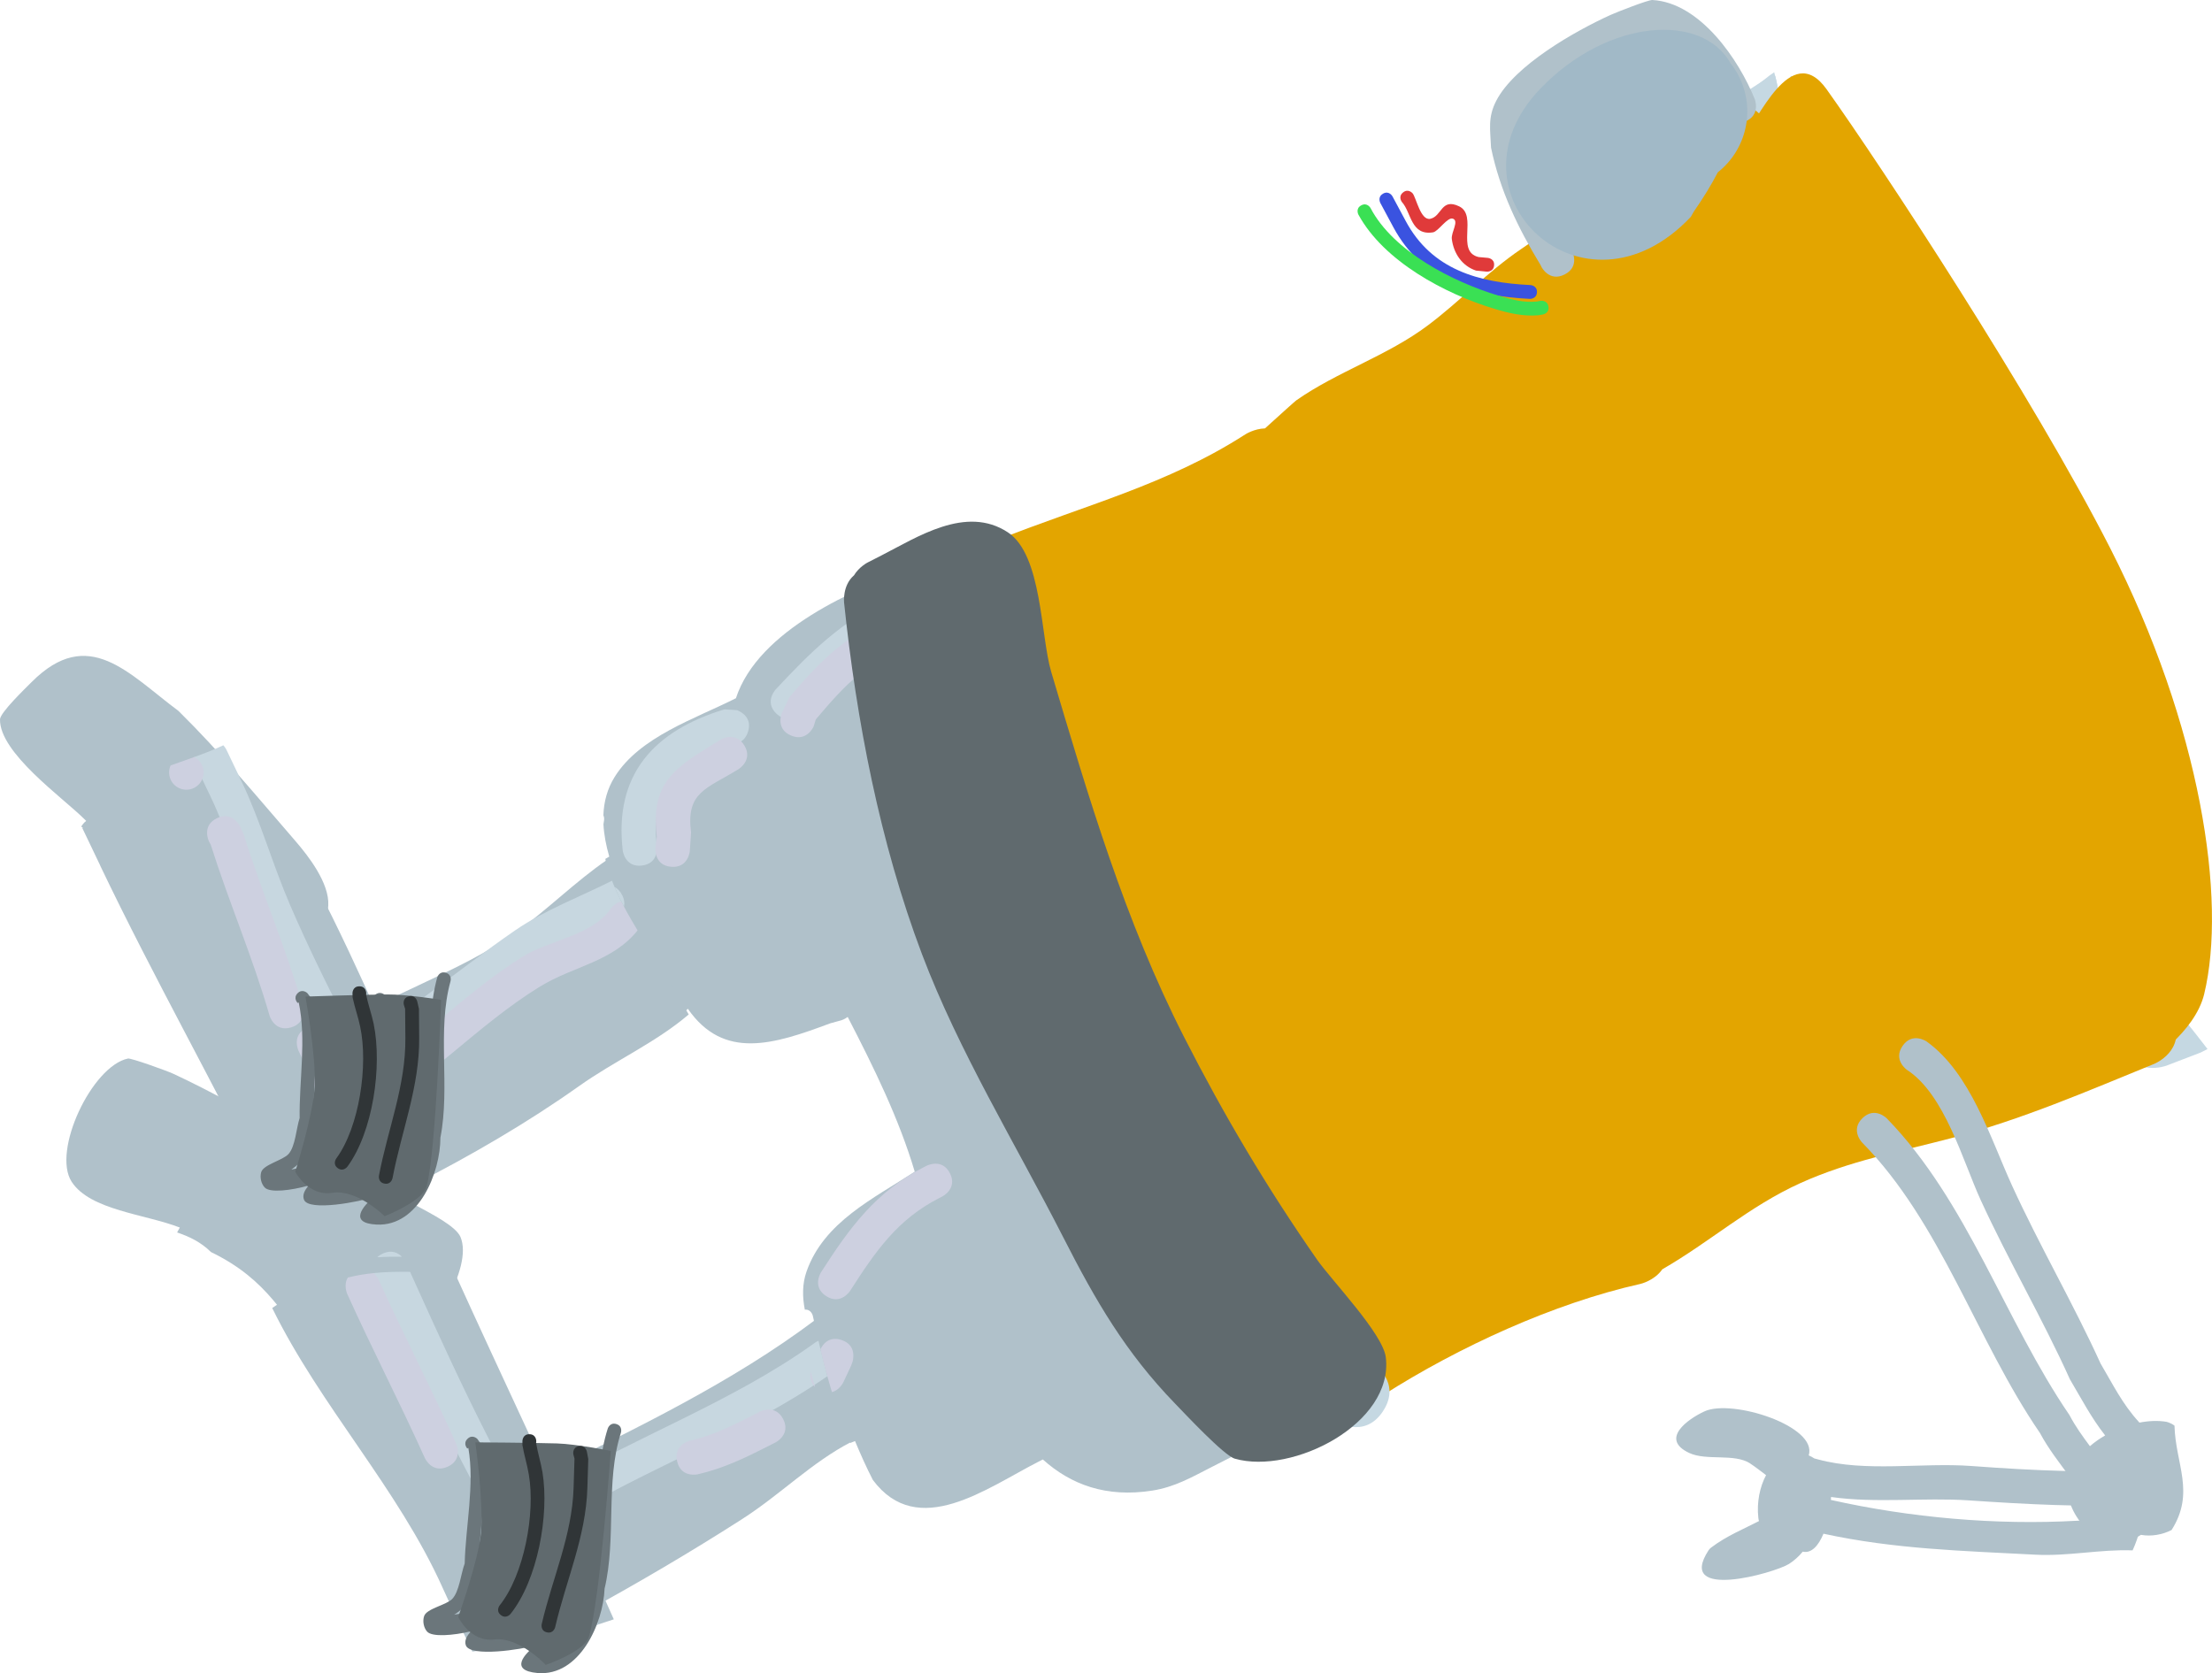 <svg version="1.1" xmlns="http://www.w3.org/2000/svg" xmlns:xlink="http://www.w3.org/1999/xlink" width="71.297" height="53.935" viewBox="0,0,71.297,53.935"><g transform="translate(-270.705,-187.274)"><g data-paper-data="{&quot;isPaintingLayer&quot;:true}" fill-rule="nonzero" stroke="none" stroke-linecap="butt" stroke-linejoin="miter" stroke-miterlimit="10" stroke-dasharray="" stroke-dashoffset="0" style="mix-blend-mode: normal"><g stroke-width="0.5"><path d="M289.364,222.287c-1.644,1.17 -3.509,2.252 -5.323,3.176c-0.141,0.072 -0.282,0.144 -0.423,0.217c-0.146,-0.281 -0.291,-0.563 -0.434,-0.845c-0.703,-1.379 -1.405,-2.758 -2.108,-4.136c0.084,-0.042 0.168,-0.085 0.251,-0.127c1.863,-1.263 4.159,-1.931 5.984,-3.228c1.009,-0.717 1.93,-1.647 2.959,-2.352c0.404,1.503 1.553,2.918 2.229,4.244c0.128,0.252 0.26,0.5 0.405,0.739c-1.077,0.918 -2.378,1.486 -3.54,2.313z" fill="#b0c1ca"/><path d="M287.323,217.255c0.949,-0.653 2.136,-1.096 3.165,-1.619c0.136,0.339 0.302,0.673 0.484,1.002c-0.975,0.493 -2.125,0.907 -3.016,1.532c-2.025,1.419 -3.828,2.992 -6.062,4.132c-0.168,-0.33 -0.337,-0.661 -0.505,-0.991c2.186,-1.126 3.937,-2.681 5.934,-4.057z" fill="#c7d7e0"/><path d="M287.51,218.137c0.901,-0.569 2.275,-0.688 2.89,-1.583c0,0 0.156,-0.212 0.4,-0.236c0.154,0.301 0.324,0.598 0.5,0.892c-0.003,0.004 -0.004,0.006 -0.004,0.006c-0.826,1.071 -2.086,1.183 -3.193,1.864c-2.023,1.245 -3.603,3.05 -5.7,4.224c-0.168,-0.33 -0.337,-0.661 -0.505,-0.991c2.061,-1.151 3.637,-2.928 5.613,-4.176z" fill="#cdd0e0"/></g><g stroke-width="0.5"><path d="M294.623,236.243c-1.665,1.067 -3.397,2.084 -5.149,3.04c-0.243,-1.531 -0.686,-3.022 -1.263,-4.481c3.03,-1.507 6.072,-2.955 8.762,-4.975c0.347,1.42 0.644,2.623 1.179,3.922c-1.286,0.664 -2.281,1.694 -3.528,2.493z" fill="#b0c1ca"/><path d="M296.972,230.556c0,0 0.064,-0.046 0.161,-0.079c0.096,0.385 0.191,0.757 0.293,1.122c-2.699,1.887 -5.887,2.998 -8.671,4.715c-0.115,-0.357 -0.239,-0.711 -0.371,-1.064c2.793,-1.66 5.934,-2.782 8.589,-4.693z" fill="#c7d7e0"/><path d="M295.949,233.02c0.253,0.496 -0.243,0.748 -0.243,0.748l-0.229,0.117c-0.759,0.387 -1.446,0.719 -2.28,0.913c0,0 -0.542,0.125 -0.667,-0.417c-0.125,-0.542 0.417,-0.667 0.417,-0.667c0.745,-0.169 1.347,-0.475 2.025,-0.82l0.229,-0.117c0,0 0.496,-0.253 0.748,0.243z" fill="#cdd0e0"/></g><path d="M313.033,232.989c-0.152,0.141 -0.3,0.173 -0.426,0.158l-0.163,0.048c-0.895,0.456 -1.79,0.912 -2.684,1.368c-0.645,0.329 -1.185,0.645 -1.914,0.76c-1.491,0.235 -2.628,-0.195 -3.528,-1.003l-0.132,0.067c-1.678,0.855 -3.896,2.541 -5.348,0.592c-0.214,-0.417 -0.4,-0.835 -0.574,-1.253c-0.052,0.02 -0.103,0.041 -0.154,0.062c-0.565,-1.345 -0.872,-2.576 -1.207,-4.102c0,0 -0.049,-0.214 -0.257,-0.195c-0.08,-0.411 -0.085,-0.828 0.054,-1.226c0.559,-1.6 2.162,-2.356 3.489,-3.222c-0.513,-1.72 -1.319,-3.36 -2.161,-4.988c-0.104,0.079 -0.209,0.109 -0.209,0.109l-0.354,0.097c-1.831,0.685 -3.436,1.192 -4.59,-0.47c-0.029,0.03 -0.058,0.059 -0.087,0.089c-0.118,-0.203 -0.227,-0.412 -0.334,-0.622c-0.663,-1.301 -1.905,-2.779 -2.239,-4.297c0.042,-0.025 0.085,-0.05 0.128,-0.075c-0.103,-0.353 -0.17,-0.703 -0.188,-1.042c0.006,-0.043 0.012,-0.086 0.02,-0.128c0,0 0.015,-0.084 -0.022,-0.162c0.016,-0.44 0.127,-0.858 0.366,-1.24c0.811,-1.297 2.595,-1.871 3.906,-2.533c0.718,-2.196 3.834,-3.546 5.763,-4.21c0,0 0.429,-0.147 0.645,0.212c0.277,0.18 0.222,0.545 0.222,0.545c-0.388,2.587 1.053,5.124 1.88,7.542c0.42,1.226 0.737,2.537 1.331,3.692c2.237,4.39 4.308,8.923 7.071,12.952c0.402,0.487 0.784,0.867 1.293,1.241l0.267,0.279c0.118,0.048 0.232,0.149 0.295,0.348c0.05,0.157 0.038,0.283 -0.003,0.382c-0.028,0.074 -0.078,0.15 -0.158,0.225z" fill="#b0c1ca" stroke-width="0.5"/><path d="M290.757,216.124c0.074,0.146 0.084,0.27 0.06,0.374c-0.111,-0.209 -0.213,-0.419 -0.303,-0.631c0.089,0.044 0.175,0.124 0.243,0.257z" fill="#c7d7e0" stroke-width="0.5"/><path d="M297.259,230.931c0.155,0.215 0.134,0.401 0.069,0.537c-0.057,-0.212 -0.111,-0.427 -0.164,-0.646c0.033,0.03 0.065,0.066 0.096,0.109z" fill="#c7d7e0" stroke-width="0.5"/><path d="M294.813,210.867c-0.119,0.366 -0.409,0.397 -0.576,0.381c-1.68,0.529 -2.601,1.46 -2.356,3.307c0,0 0.068,0.552 -0.484,0.62c-0.552,0.068 -0.62,-0.484 -0.62,-0.484c-0.284,-2.445 0.998,-3.857 3.279,-4.551l0.401,0.026c0,0 0.529,0.172 0.357,0.701z" fill="#c7d7e0" stroke-width="0.5"/><path d="M300.217,206.748c0.253,0.496 -0.243,0.748 -0.243,0.748l-0.183,0.093c-1.413,0.72 -2.199,1.518 -3.27,2.667c0,0 -0.38,0.407 -0.786,0.027c-0.407,-0.38 -0.027,-0.786 -0.027,-0.786c1.15,-1.232 2.058,-2.124 3.578,-2.899l0.183,-0.093c0,0 0.496,-0.253 0.748,0.243z" fill="#c7d7e0" stroke-width="0.5"/><path d="M296.199,210.983c-0.511,-0.219 -0.292,-0.73 -0.292,-0.73l0.246,-0.51c1.098,-1.288 1.873,-2.039 3.482,-2.685c0,0 0.517,-0.207 0.723,0.31c0.207,0.517 -0.31,0.723 -0.31,0.723c-1.479,0.59 -2.046,1.192 -3.048,2.373l-0.07,0.227c0,0 -0.219,0.511 -0.73,0.292z" fill="#cdd0e0" stroke-width="0.5"/><path d="M292.336,215.215c-0.554,-0.048 -0.506,-0.603 -0.506,-0.603l0.044,-0.366c-0.218,-1.824 0.664,-2.265 2.054,-3.127c0,0 0.473,-0.293 0.766,0.18c0.293,0.473 -0.18,0.766 -0.18,0.766c-1.036,0.641 -1.704,0.73 -1.535,2.045l-0.04,0.599c0,0 -0.048,0.554 -0.603,0.506z" fill="#cdd0e0" stroke-width="0.5"/><path d="M297.827,230.468c0.529,0.172 0.357,0.701 0.357,0.701l-0.048,0.133c-0.083,0.177 -0.166,0.353 -0.249,0.53c0,0 -0.119,0.253 -0.367,0.316c-0.136,-0.449 -0.256,-0.904 -0.371,-1.381c0.063,-0.132 0.258,-0.436 0.677,-0.3z" fill="#cdd0e0" stroke-width="0.5"/><path d="M296.974,231.984c-0.166,-0.158 -0.162,-0.361 -0.135,-0.492c0.044,0.165 0.089,0.329 0.135,0.492z" fill="#cdd0e0" stroke-width="0.5"/><path d="M301.323,225.093c0.253,0.496 -0.243,0.748 -0.243,0.748l-0.092,0.047c-1.364,0.694 -2.067,1.728 -2.884,2.999c0,0 -0.301,0.468 -0.769,0.167c-0.468,-0.301 -0.167,-0.769 -0.167,-0.769c0.925,-1.439 1.764,-2.597 3.315,-3.388l0.092,-0.047c0,0 0.496,-0.253 0.748,0.243z" fill="#cdd0e0" stroke-width="0.5"/><path d="M273.936,215.175c-0.193,-0.403 -0.385,-0.806 -0.578,-1.209c0.299,-0.203 0.597,-0.412 0.861,-0.684c0.448,-0.86 1.618,-1.199 2.736,-1.6c0.486,0.885 1.164,1.671 1.919,2.33l0.372,0.325c0.075,0.068 0.187,0.087 0.282,0.038c0.058,-0.029 0.099,-0.078 0.12,-0.135c0.231,0.204 0.417,0.352 0.514,0.407l0.012,0.002l-0.002,0.003l0.132,0.058c1.567,2.808 2.821,5.881 4.168,8.782c-1.398,0.668 -2.795,1.336 -4.193,2.004c-0.287,0.137 -0.573,0.275 -0.859,0.414c-1.78,-3.627 -3.752,-7.106 -5.487,-10.736z" fill="#b0c1ca" stroke-width="0.5"/><path d="M278.511,212.511c0.016,0.031 0.032,0.062 0.048,0.093l-0.029,0.046l0.078,0.049c0.042,0.082 0.085,0.164 0.129,0.245c-0.146,-0.137 -0.281,-0.276 -0.399,-0.413c-0.063,-0.096 -0.127,-0.193 -0.191,-0.29c0.111,0.085 0.224,0.166 0.34,0.241c0.008,0.009 0.016,0.019 0.024,0.028z" fill="#b0c1ca" stroke-width="0.5"/><path d="M279.576,213.647c-0.013,-0.01 -0.027,-0.02 -0.04,-0.03c-0,-0.004 -0.001,-0.007 -0.001,-0.011c0.014,0.014 0.028,0.028 0.041,0.042z" fill="#b0c1ca" stroke-width="0.5"/><path d="M273.482,213.735l-0.069,-0.068c-0.698,-0.692 -2.728,-2.128 -2.708,-3.205c0.004,-0.217 0.825,-1.008 1.018,-1.201c1.839,-1.844 3.126,-0.265 4.735,0.93c1.375,1.356 2.52,2.753 3.761,4.184c0.43,0.496 1.106,1.368 1.067,2.087c-0.096,1.787 -2.09,2.006 -3.3,1.293l-0.063,0.048c-1.396,-0.771 -2.256,-3.093 -3.811,-3.394c-0.289,-0.136 -0.542,-0.309 -0.789,-0.489c0.034,-0.058 0.086,-0.128 0.16,-0.184z" fill="#b0c1ca" stroke-width="0.5"/><path d="M278.004,211.443c0.081,0.17 0.406,0.85 0.487,1.019c0.62,1.296 0.997,2.676 1.57,4c1.096,2.531 2.407,4.951 3.76,7.343c-0.335,0.16 -0.671,0.321 -1.006,0.481c-1.362,-2.405 -2.674,-4.842 -3.777,-7.386c-0.568,-1.309 -0.939,-2.678 -1.551,-3.958c-0.081,-0.17 -0.162,-0.34 -0.244,-0.51l-0.244,-0.51c0,0 -0.049,-0.102 -0.056,-0.237c0.331,-0.119 0.658,-0.243 0.96,-0.387c0.067,0.075 0.1,0.144 0.1,0.144z" fill="#c7d7e0" stroke-width="0.5"/><path d="M280.59,220.406c0.502,-0.24 0.742,0.262 0.742,0.262l0.133,0.278c0.52,1.089 0.854,2.24 1.366,3.333c-0.335,0.16 -0.669,0.32 -1.004,0.48c-0.51,-1.094 -0.845,-2.245 -1.366,-3.333l-0.133,-0.278c0,0 -0.24,-0.502 0.262,-0.742z" fill="#cdd0e0" stroke-width="0.5"/><path d="M277.7,213.647c0.502,-0.24 0.742,0.262 0.742,0.262l0.117,0.259c0.578,1.857 1.361,3.659 1.904,5.537c0,0 0.154,0.535 -0.38,0.689c-0.535,0.154 -0.689,-0.38 -0.689,-0.38c-0.538,-1.87 -1.314,-3.666 -1.897,-5.512l-0.06,-0.112c0,0 -0.24,-0.502 0.262,-0.742z" fill="#cdd0e0" stroke-width="0.5"/><path d="M277.214,211.934c0.133,0.277 0.015,0.609 -0.262,0.742c-0.277,0.133 -0.609,0.015 -0.742,-0.262c-0.073,-0.152 -0.07,-0.321 -0.007,-0.465c0.251,-0.092 0.508,-0.18 0.762,-0.271c0.105,0.054 0.194,0.141 0.249,0.256z" fill="#cdd0e0" stroke-width="0.5"/><path d="M284.969,238.449c-1.44,-3.201 -3.938,-5.844 -5.49,-9.011c0.325,-0.229 0.675,-0.414 1.095,-0.477c1.881,-0.943 3.104,-0.619 4.772,-0.69c1.562,3.439 3.177,6.839 4.732,10.282c0.138,0.306 0.275,0.613 0.411,0.92c-1.491,0.507 -3.007,0.875 -4.561,1.038c-0.329,-0.687 -0.649,-1.375 -0.96,-2.063z" fill="#b0c1ca" stroke-width="0.5"/><path d="M276.422,226.986l0.079,-0.142c-1.117,-0.435 -2.889,-0.556 -3.486,-1.475c-0.642,-0.989 0.652,-3.729 1.814,-3.973c0.099,-0.021 1.254,0.394 1.471,0.495c1.225,0.57 2.454,1.268 3.635,1.921c1.424,0.79 2.849,1.579 4.273,2.37c0.343,0.191 1.188,0.61 1.338,0.963c0.43,1.01 -1.005,3.129 -1.684,3.804c-0.222,0.22 -0.417,0.528 -0.722,0.598c-0.527,0.122 -1.655,-0.563 -2.151,-0.762c0,0 -0,-0 -0.001,-0l-0.055,0.1c-0.02,0.037 -0.041,0.073 -0.061,0.11c-1.004,-1.257 -1.516,-2.465 -3.368,-3.362c-0.316,-0.314 -0.692,-0.497 -1.09,-0.631c0.003,-0.005 0.005,-0.01 0.008,-0.015z" fill="#b0c1ca" stroke-width="0.5"/><g stroke-width="0.5"><path d="M284.014,228.475c1.588,3.517 3.158,6.943 5.346,10.108c0.223,0.344 0.433,0.696 0.634,1.053c-0.362,0.115 -0.726,0.222 -1.092,0.319c-0.149,-0.254 -0.304,-0.506 -0.466,-0.753c-2.218,-3.22 -3.822,-6.696 -5.436,-10.27l-0.233,-0.515c0,0 -0.018,-0.041 -0.033,-0.104c0.402,-0.042 0.791,-0.045 1.189,-0.041z" fill="#c7d7e0"/><path d="M283.046,227.682l0,-0c0.295,-0.133 0.496,-0.017 0.612,0.103c-0.265,-0.002 -0.528,0 -0.795,0.017c0.046,-0.045 0.106,-0.086 0.183,-0.12z" fill="#c7d7e0"/><path d="M285.135,234.553c-0.507,0.229 -0.736,-0.278 -0.736,-0.278l-0.021,-0.047c-0.799,-1.77 -1.682,-3.474 -2.482,-5.247c0,0 -0.129,-0.286 0.021,-0.526c0.287,-0.071 0.562,-0.116 0.831,-0.143c0.109,0.096 0.161,0.211 0.161,0.211c0.801,1.773 1.683,3.476 2.482,5.247l0.021,0.047c0,0 0.229,0.507 -0.278,0.736z" fill="#cdd0e0"/><path d="M287.034,238.717c0,0 -0.316,-0.458 0.142,-0.774c0.458,-0.316 0.774,0.142 0.774,0.142c0.422,0.613 0.913,1.159 1.346,1.762c-0.385,0.11 -0.772,0.209 -1.162,0.297c-0.365,-0.477 -0.755,-0.93 -1.1,-1.427z" fill="#cdd0e0"/></g><path d="M301.149,207.613c0,0 17.27,-10.697 26.953,-16.463c0.048,1.519 -0.187,3.169 0.523,4.577c0.788,2.589 1.51,5.506 2.736,7.912c1.299,2.549 2.409,5.234 3.724,7.816c1.387,2.722 3.058,5.129 4.942,7.393c0.271,0.309 0.553,0.641 0.837,0.988c-0.558,0.31 -1.14,0.617 -1.747,0.916c-3.844,1.897 -8.524,3.281 -12.574,5.108c-7.611,3.433 -13.815,6.824 -13.815,6.824z" fill="#e3a500" stroke-width="0"/><path d="M339.1,220.978c-0.393,-1.041 0.648,-1.434 0.648,-1.434l0.667,-0.246c0.473,0.558 0.966,1.17 1.443,1.792c-0.073,0.037 -0.146,0.075 -0.22,0.112l-1.105,0.424c0,0 -1.041,0.393 -1.434,-0.648z" fill="#c5d8e2" stroke-width="0.5"/><path d="M327.149,191.59c-0.69,-0.873 0.183,-1.563 0.183,-1.563l0.414,-0.324c0.048,-0.033 0.096,-0.067 0.144,-0.1c0.219,0.749 0.225,1.575 0.217,2.42c-0.291,0.039 -0.644,-0.034 -0.959,-0.433z" fill="#c5d8e2" stroke-width="0.5"/><path d="M325.727,192.174c-0.505,-0.991 0.486,-1.497 0.486,-1.497l0.321,-0.158c0.33,-0.212 0.66,-0.424 0.99,-0.636c0,0 0.164,-0.105 0.399,-0.159c0.196,0.756 0.192,1.586 0.183,2.431c-0.123,0.079 -0.246,0.158 -0.369,0.237l-0.514,0.268c0,0 -0.991,0.505 -1.497,-0.486z" fill="#c5d8e2" stroke-width="0.5"/><path d="M329.062,190.218c0.601,0.936 -0.335,1.538 -0.335,1.538c-0.058,0.037 -0.116,0.074 -0.174,0.112c0.008,-0.736 0.008,-1.463 -0.135,-2.147c0.221,0.054 0.45,0.196 0.644,0.498z" fill="#c5d8e2" stroke-width="0.5"/><path d="M301.323,206.714c-0.505,-0.991 0.486,-1.497 0.486,-1.497l1.089,-0.554c2.748,-1.099 5.424,-1.762 7.951,-3.39c0,0 0.278,-0.179 0.629,-0.19c0.489,-0.443 0.966,-0.874 1.008,-0.903c1.326,-0.931 2.931,-1.433 4.245,-2.42c1.029,-0.773 1.927,-1.728 2.997,-2.454c1.128,-0.766 2.176,-1.547 3.272,-2.323c1.151,-0.815 1.893,-0.738 2.718,-1.924c0,0 0.661,-0.895 1.556,-0.235c0.895,0.661 0.235,1.556 0.235,1.556c-0.318,0.414 -0.556,0.904 -0.953,1.242c-0.648,0.552 -1.577,0.677 -2.267,1.176c-2.106,1.521 -4.138,3.182 -6.229,4.748c-1.335,1 -2.969,1.52 -4.308,2.465c-0.687,0.485 -1.238,1.139 -1.861,1.704l-0.614,0.572c0,0 -0.725,0.675 -1.443,0.067c-1.948,0.906 -3.958,1.51 -6.014,2.334l-0.998,0.51c0,0 -0.991,0.505 -1.497,-0.486z" fill="#e3a500" stroke-width="0.5"/><path d="M312.921,232.977c-0.769,-0.804 0.036,-1.573 0.036,-1.573l0.965,-0.915c2.529,-1.634 5.599,-3.061 8.543,-3.842c0.058,-0.039 0.097,-0.059 0.097,-0.059l0.209,-0.106c1.807,-0.918 3.184,-2.257 5.05,-3.099c1.709,-0.771 3.401,-1.097 5.196,-1.569c2.202,-0.579 4.194,-1.451 6.285,-2.308c0,0 1.03,-0.421 1.451,0.609c0.421,1.03 -0.609,1.451 -0.609,1.451c-2.181,0.89 -4.27,1.797 -6.565,2.401c-1.675,0.441 -3.244,0.723 -4.839,1.442c-1.647,0.743 -2.913,1.894 -4.456,2.781c-0.253,0.367 -0.706,0.471 -0.706,0.471c-2.792,0.624 -5.857,2.032 -8.28,3.576l-0.803,0.775c0,0 -0.804,0.769 -1.573,-0.036z" fill="#e3a500" stroke-width="0.5"/><path d="M315.284,232.761c-0.61,0.931 -1.541,0.32 -1.541,0.32l-0.67,-0.449c-0.225,-0.111 -2.453,-1.203 -2.462,-1.21c-1.349,-1.069 -2.038,-3.261 -2.796,-4.748c-2.504,-4.913 -4.094,-10.025 -6.129,-15.13c-0.694,-1.742 -2.712,-3.84 -1.351,-5.85c0.329,-0.485 1.049,-0.523 1.573,-0.784c0,0 1.037,-0.404 1.441,0.633c0.404,1.037 -0.633,1.441 -0.633,1.441c-0.207,0.024 -0.467,-0.07 -0.62,0.071c-0.343,0.316 0.264,0.899 0.466,1.319c0.592,1.235 1.124,2.35 1.582,3.639c1.66,4.669 3.404,9.237 5.653,13.651c0.56,1.099 1.163,3.253 2.196,4.014c0.609,0.449 1.38,0.622 2.06,0.956l0.91,0.586c0,0 0.931,0.61 0.32,1.541z" fill="#c5d8e2" stroke-width="0.5"/><path d="M333.179,207.569l-0.425,-0.835c0,0 -0.104,-0.204 -0.125,-0.474c0.377,0.811 0.749,1.627 1.128,2.442c-0.192,-0.377 -0.385,-0.755 -0.577,-1.132z" fill="#a1b9c7" stroke-width="0.5"/><path d="M321.137,196.121c-0.496,0.253 -0.748,-0.243 -0.748,-0.243l-0.027,-0.057c-0.731,-1.199 -1.312,-2.406 -1.598,-3.787c-0.023,-0.577 -0.113,-0.969 0.169,-1.514c0.594,-1.146 2.55,-2.25 3.679,-2.763c0.196,-0.089 1.221,-0.491 1.353,-0.483c1.551,0.087 2.799,1.95 3.298,3.194c0,0 0.207,0.517 -0.31,0.723c-0.517,0.207 -0.723,-0.31 -0.723,-0.31c-0.343,-0.86 -1.252,-2.42 -2.338,-2.497c-0.276,-0.02 -1.064,0.511 -1.317,0.64c-1.109,0.563 -2.779,1.519 -2.707,2.871c0.255,1.217 0.798,2.291 1.443,3.346l0.069,0.132c0,0 0.253,0.496 -0.243,0.748z" fill="#b0c1ca" stroke-width="0.5"/><path d="M327.116,234.447c-0.516,-0.332 -1.407,-0.075 -1.966,-0.338c-0.953,-0.448 -0.043,-1.091 0.492,-1.339c0.888,-0.411 3.662,0.476 3.361,1.418c0.06,0.026 0.121,0.059 0.183,0.099l0.114,0.03c1.549,0.422 3.349,0.096 4.941,0.213c2.064,0.152 3.952,0.239 6.039,0.112c-0.491,0.784 -0.406,1.675 -0.837,2.608c-1.041,-0.039 -2.074,0.195 -3.134,0.139c-2.329,-0.123 -4.544,-0.178 -6.83,-0.676c-0.159,0.384 -0.387,0.643 -0.667,0.578c-0.129,0.155 -0.28,0.293 -0.444,0.396c-0.47,0.296 -3.66,1.197 -2.593,-0.439c0.021,-0.032 0.048,-0.061 0.078,-0.084c0.506,-0.384 1.054,-0.602 1.547,-0.858c-0.009,-0.033 -0.016,-0.068 -0.02,-0.104c-0.056,-0.497 0.045,-0.993 0.249,-1.377c-0.175,-0.13 -0.346,-0.268 -0.514,-0.376zM337.648,236.296c0.709,-0.04 1.311,-0.156 1.976,-0.141c-0.007,-0.123 0.004,-0.247 0.031,-0.369c-1.863,0.072 -3.61,-0.02 -5.487,-0.147c-1.441,-0.098 -2.995,0.098 -4.445,-0.11c-0.001,0.032 -0.003,0.063 -0.005,0.095c2.552,0.572 5.325,0.818 7.93,0.671z" fill="#b0c1ca" stroke-width="0.5"/><path d="M339.713,236.749c-0.038,0.026 -0.075,0.047 -0.11,0.063c-0.606,0.279 -1.533,-0.027 -1.903,-0.556c-0.347,-0.495 -0.413,-0.968 -0.295,-1.392c-0.335,-0.459 -0.669,-0.877 -0.95,-1.4c-2.047,-2.986 -3.184,-6.775 -5.729,-9.359c0,0 -0.389,-0.398 0.009,-0.787c0.398,-0.389 0.787,0.009 0.787,0.009c2.604,2.675 3.787,6.487 5.885,9.561c0.197,0.374 0.425,0.686 0.66,1.003c0.149,-0.129 0.315,-0.245 0.491,-0.346c-0.446,-0.567 -0.758,-1.169 -1.135,-1.807c-0.879,-1.951 -1.982,-3.828 -2.876,-5.779c-0.582,-1.271 -1.157,-3.405 -2.376,-4.197c0,0 -0.458,-0.316 -0.142,-0.774c0.316,-0.458 0.774,-0.142 0.774,-0.142c1.422,1.02 2.052,3.111 2.757,4.652c0.885,1.935 1.972,3.797 2.85,5.728c0.399,0.676 0.703,1.306 1.238,1.888l0.013,0.018c0.304,-0.059 0.6,-0.071 0.863,-0.028c0,0 0.143,0.027 0.269,0.126c0.03,1.235 0.676,2.149 -0.094,3.364c-0.293,0.15 -0.656,0.215 -0.985,0.156z" fill="#b0c1ca" stroke-width="0.5"/><path d="M289.62,235.88c0.312,0.461 -0.148,0.773 -0.148,0.773l-0.33,0.223c-0.06,0.043 -0.118,0.086 -0.176,0.131c-0.107,-0.374 -0.225,-0.746 -0.352,-1.116l0.234,-0.159c0,0 0.461,-0.312 0.773,0.148z" fill="#cdd0e0" stroke-width="0.5"/><path d="M282.848,219.306c0.11,-0.056 0.244,-0.012 0.299,0.097c0.056,0.11 0.012,0.244 -0.097,0.299c-0.11,0.056 -0.244,0.012 -0.299,-0.097c-0.056,-0.11 -0.012,-0.244 0.097,-0.299z" fill="#6b767b" stroke-width="0.5"/><g><path d="M285.778,233.65c0.162,-0.152 0.315,0.01 0.315,0.01l0.148,0.212c0.204,1.248 -0.073,2.634 -0.12,3.886c-0.149,0.416 -0.222,1.038 -0.521,1.367c-0.053,0.058 -0.145,0.129 -0.25,0.198c0.432,-0.087 1.007,-0.152 1.416,-0.199l0.136,-0.095c0.038,-0.028 0.086,-0.043 0.137,-0.042c0.123,0.004 0.219,0.107 0.215,0.229c-0.002,0.061 -0.029,0.116 -0.07,0.155l-0.242,0.228c-0.193,0.181 -0.508,0.307 -0.674,0.364c0.492,-0.107 1.091,0.218 1.559,-0.067c0.069,-0.048 0.127,-0.121 0.208,-0.144c1.175,-0.337 0.363,0.648 0.043,0.99c0.136,-0.055 0.338,-0.099 0.346,-0.101c0.248,-0.066 0.522,-0.137 0.709,-0.334c0.31,-0.327 0.609,-1.46 0.618,-1.881c0.38,-1.656 0.032,-3.498 0.543,-5.103c0,0 0.068,-0.212 0.28,-0.144c0.212,0.068 0.144,0.28 0.144,0.28c-0.505,1.575 -0.14,3.397 -0.526,5.025c-0.043,1.119 -0.808,2.84 -2.166,2.719c-0.922,-0.082 -0.406,-0.621 -0.052,-0.895c-0.453,0.141 -2.11,0.389 -2.253,0.006c-0.057,-0.154 0.029,-0.309 0.169,-0.456c-0.591,0.14 -1.261,0.191 -1.42,0.009c-0.112,-0.128 -0.149,-0.34 -0.094,-0.5c0.083,-0.243 0.71,-0.352 0.902,-0.548c0.234,-0.24 0.284,-0.827 0.405,-1.144c0.029,-1.197 0.324,-2.536 0.118,-3.727l-0.034,0.019c0,0 -0.152,-0.162 0.01,-0.315z" fill="#6b767b" stroke-width="0.5"/><path d="M286.026,233.768c0,0 1.857,0.011 2.633,0.035c0.637,0.02 1.733,0.242 1.733,0.242c0,0 -0.352,4.83 -0.704,5.987c-0.148,0.487 -1.393,0.91 -1.393,0.91c0,0 -0.852,-0.913 -1.656,-0.819c-0.785,0.092 -1.165,-0.727 -1.165,-0.727c0,0 0.644,-1.788 0.733,-2.7c0.094,-0.961 -0.181,-2.928 -0.181,-2.928z" fill="#606a6e" stroke-width="0"/><path d="M289.355,233.892c0.217,-0.047 0.265,0.17 0.265,0.17l0.046,0.244c-0.01,0.313 -0.02,0.627 -0.029,0.94c-0.049,1.573 -0.683,2.956 -1.038,4.48c0,0 -0.05,0.217 -0.267,0.166c-0.217,-0.05 -0.166,-0.267 -0.166,-0.267c0.348,-1.495 0.979,-2.853 1.027,-4.393c0.01,-0.313 0.02,-0.627 0.029,-0.94l-0.036,-0.135c0,0 -0.047,-0.217 0.17,-0.265z" fill="#303537" stroke-width="0.5"/><path d="M287.775,233.506c0.222,0.007 0.215,0.229 0.215,0.229l-0.006,0.05c0.054,0.324 0.151,0.626 0.206,0.947c0.226,1.384 -0.161,3.482 -1.03,4.567c0,0 -0.139,0.174 -0.313,0.035c-0.174,-0.139 -0.035,-0.313 -0.035,-0.313c0.783,-0.979 1.155,-2.961 0.938,-4.215c-0.052,-0.32 -0.151,-0.624 -0.206,-0.947l-0,-0.138c0,0 0.007,-0.222 0.229,-0.215z" fill="#303537" stroke-width="0.5"/></g><path d="M298.226,205.827c0.167,-0.28 0.444,-0.421 0.444,-0.421l0.435,-0.222c1.154,-0.587 2.736,-1.641 4.086,-0.75c1.108,0.731 1.049,3.33 1.397,4.499c1.196,4.021 2.373,8.023 4.283,11.772c1.287,2.524 2.667,4.85 4.284,7.171c0.463,0.665 2.124,2.387 2.217,3.149c0.261,2.143 -3.012,3.798 -4.867,3.269c-0.35,-0.1 -1.602,-1.443 -1.926,-1.777c-1.596,-1.647 -2.563,-3.318 -3.599,-5.351c-1.527,-2.996 -3.368,-5.989 -4.558,-9.136c-1.357,-3.59 -2.113,-7.531 -2.511,-11.336c0,0 -0.057,-0.542 0.313,-0.868z" fill="#606a6e" stroke-width="0.5"/><g stroke-width="0.5"><path d="M315.287,193.514c0.196,-0.105 0.301,0.091 0.301,0.091c0.126,0.235 0.295,0.549 0.421,0.785c0.843,1.58 2.353,1.993 4.023,2.073c0,0 0.222,0.011 0.212,0.233c-0.011,0.222 -0.233,0.212 -0.233,0.212c-1.829,-0.088 -3.471,-0.596 -4.394,-2.307c-0.126,-0.235 -0.253,-0.471 -0.379,-0.706l-0.042,-0.078c0,0 -0.105,-0.196 0.091,-0.301z" fill="#3a53e0"/><path d="M320.614,197.155c0.038,0.219 -0.181,0.257 -0.181,0.257l-0.157,0.026c-0.488,0.038 -0.936,-0.068 -1.405,-0.21c-1.596,-0.481 -3.561,-1.532 -4.381,-3.034c0,0 -0.105,-0.196 0.091,-0.301c0.196,-0.105 0.301,0.091 0.301,0.091c0.734,1.397 2.653,2.377 4.117,2.818c0.407,0.123 0.814,0.235 1.237,0.192l0.12,-0.022c0,0 0.219,-0.038 0.257,0.181z" fill="#3ae054"/><path d="M318.862,195.83c-0.021,0.222 -0.243,0.2 -0.243,0.2l-0.341,-0.034c-0.443,-0.148 -0.719,-0.549 -0.778,-1.017c-0.027,-0.217 0.241,-0.578 0.036,-0.656c-0.174,-0.066 -0.472,0.413 -0.641,0.44c-0.717,0.115 -0.698,-0.637 -0.999,-0.971c0,0 -0.142,-0.172 0.03,-0.313c0.172,-0.142 0.313,0.03 0.313,0.03c0.115,0.147 0.256,0.885 0.568,0.818c0.376,-0.081 0.349,-0.68 0.928,-0.402c0.614,0.294 -0.123,1.46 0.629,1.635l0.298,0.027c0,0 0.222,0.021 0.2,0.243z" fill="#e03a3a"/></g><g><path d="M280.297,219.291c0.156,-0.159 0.315,-0.003 0.315,-0.003l0.157,0.206c0.254,1.239 0.032,2.635 0.035,3.888c-0.133,0.421 -0.181,1.046 -0.466,1.387c-0.05,0.06 -0.14,0.135 -0.242,0.207c0.428,-0.104 1,-0.192 1.407,-0.255l0.132,-0.101c0.037,-0.029 0.084,-0.047 0.135,-0.047c0.123,-0.001 0.223,0.098 0.224,0.221c0.001,0.061 -0.024,0.117 -0.064,0.158l-0.233,0.237c-0.185,0.188 -0.495,0.327 -0.659,0.39c0.488,-0.127 1.099,0.175 1.555,-0.129c0.067,-0.051 0.122,-0.126 0.202,-0.152c1.161,-0.384 0.388,0.633 0.082,0.987c0.134,-0.061 0.333,-0.113 0.342,-0.115c0.245,-0.075 0.516,-0.157 0.695,-0.362c0.297,-0.339 0.55,-1.483 0.543,-1.904c0.313,-1.67 -0.107,-3.497 0.34,-5.12c0,0 0.059,-0.214 0.274,-0.155c0.214,0.059 0.155,0.274 0.155,0.274c-0.442,1.593 -0.004,3.4 -0.326,5.042c0.001,1.12 -0.695,2.87 -2.056,2.803c-0.924,-0.046 -0.43,-0.604 -0.088,-0.892c-0.447,0.159 -2.093,0.472 -2.251,0.095c-0.063,-0.151 0.016,-0.31 0.151,-0.462c-0.585,0.163 -1.252,0.241 -1.418,0.065c-0.117,-0.123 -0.162,-0.334 -0.114,-0.496c0.074,-0.246 0.696,-0.38 0.88,-0.584c0.224,-0.249 0.251,-0.837 0.359,-1.159c-0.018,-1.197 0.223,-2.547 -0.03,-3.729l-0.033,0.02c0,0 -0.159,-0.156 -0.003,-0.315z" fill="#6b767b" stroke-width="0.5"/><path d="M280.549,219.399c0,0 1.856,-0.063 2.633,-0.069c0.637,-0.005 1.741,0.173 1.741,0.173c0,0 -0.16,4.84 -0.465,6.01c-0.129,0.492 -1.356,0.964 -1.356,0.964c0,0 -0.887,-0.879 -1.687,-0.753c-0.78,0.123 -1.193,-0.68 -1.193,-0.68c0,0 0.572,-1.812 0.625,-2.727c0.056,-0.964 -0.297,-2.918 -0.297,-2.918z" fill="#606a6e" stroke-width="0"/><path d="M283.881,219.39c0.215,-0.056 0.271,0.16 0.271,0.16l0.056,0.242c0.003,0.313 0.005,0.627 0.008,0.94c0.013,1.574 -0.565,2.981 -0.859,4.518c0,0 -0.042,0.219 -0.26,0.177c-0.219,-0.042 -0.177,-0.26 -0.177,-0.26c0.288,-1.508 0.864,-2.89 0.851,-4.431c-0.003,-0.313 -0.005,-0.627 -0.008,-0.94l-0.042,-0.134c0,0 -0.056,-0.215 0.16,-0.271z" fill="#303537" stroke-width="0.5"/><path d="M282.286,219.068c0.223,-0.002 0.224,0.221 0.224,0.221l-0.004,0.05c0.067,0.321 0.175,0.619 0.243,0.938c0.281,1.374 -0.023,3.485 -0.847,4.604c0,0 -0.132,0.179 -0.311,0.047c-0.179,-0.132 -0.047,-0.311 -0.047,-0.311c0.743,-1.009 1.036,-3.005 0.77,-4.249c-0.065,-0.318 -0.176,-0.618 -0.243,-0.938l-0.005,-0.138c0,0 -0.002,-0.223 0.221,-0.224z" fill="#303537" stroke-width="0.5"/></g><path d="M339.691,221.663c-0.887,0.452 -3.374,-6.052 -7.509,-14.166c-4.135,-8.114 -6.106,-15.524 -5.219,-15.976c0.354,-0.181 1.444,-3.013 2.615,-1.372c1.762,2.469 6.655,9.915 9.139,14.788c2.933,5.755 3.767,11.346 3.033,14.381c-0.301,1.243 -1.801,2.214 -2.059,2.345z" fill="#e3a500" stroke-width="0"/><path d="M325.205,194.262c-3.464,3.671 -8.108,-0.745 -4.848,-4.134c2.173,-2.259 5.212,-2.456 6.131,-0.809c0.099,0.126 0.188,0.264 0.263,0.412c0.551,1.081 0.24,2.374 -0.677,3.097c-0.207,0.399 -0.464,0.822 -0.777,1.271z" fill="#a1b9c7" stroke-width="0.5"/></g></g></svg>